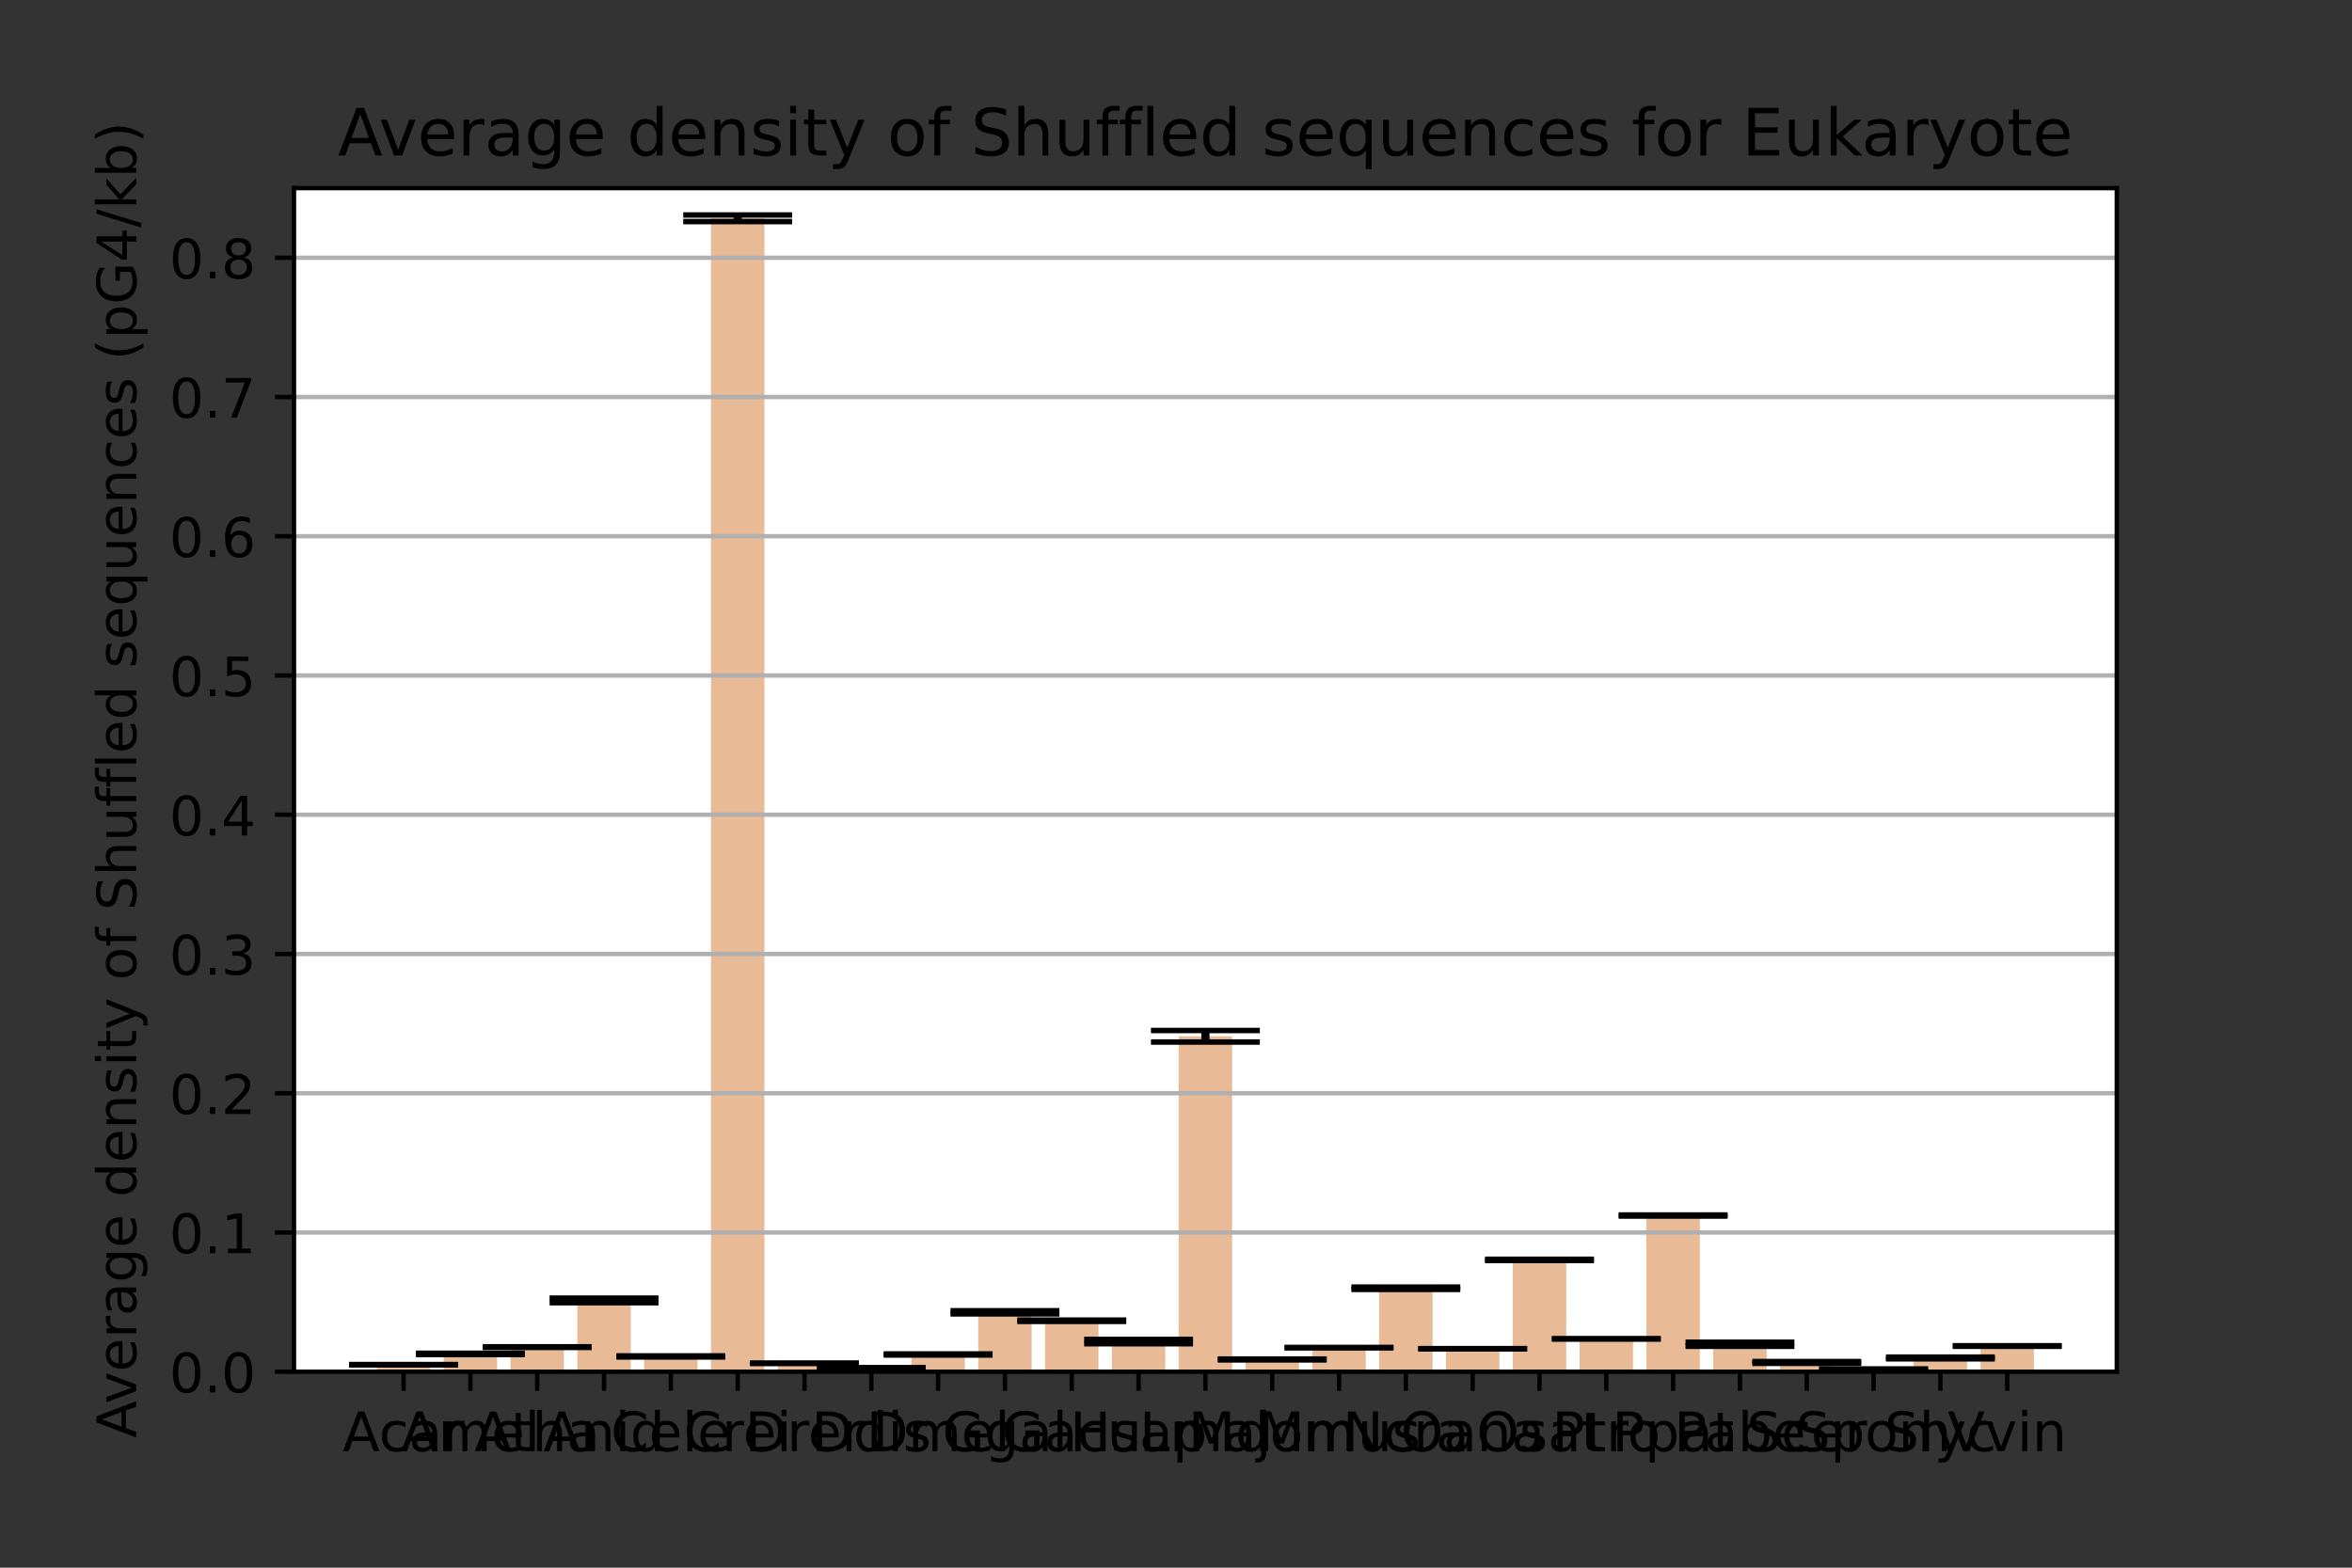 <?xml version="1.0" encoding="utf-8" standalone="no"?>
<!DOCTYPE svg PUBLIC "-//W3C//DTD SVG 1.1//EN"
  "http://www.w3.org/Graphics/SVG/1.1/DTD/svg11.dtd">
<!-- Created with matplotlib (https://matplotlib.org/) -->
<svg height="288pt" version="1.1" viewBox="0 0 432 288" width="432pt" xmlns="http://www.w3.org/2000/svg" xmlns:xlink="http://www.w3.org/1999/xlink">
 <rect x="0" y="0" width="432" height="288" fill="#333333" stroke="none"/>
 <defs>
  <style type="text/css">*{stroke-linecap:butt;stroke-linejoin:round;}</style>
 </defs>
 <g id="figure_1">
  <g id="patch_1">
   <path d="M 0 288 
L 432 288 
L 432 0 
L 0 0 
z
" style="fill:none;"/>
  </g>
  <g id="axes_1">
   <g id="patch_2">
    <path d="M 54 252 
L 388.8 252 
L 388.8 34.56 
L 54 34.56 
z
" style="fill:#ffffff;"/>
   </g>
   <g id="patch_3">
    <path clip-path="url(#pe51e2d67fd)" d="M 69.218 252 
L 79.036 252 
L 79.036 250.701 
L 69.218 250.701 
z
" style="fill:#d3772e;opacity:0.5;"/>
   </g>
   <g id="patch_4">
    <path clip-path="url(#pe51e2d67fd)" d="M 81.491 252 
L 91.309 252 
L 91.309 248.721 
L 81.491 248.721 
z
" style="fill:#d3772e;opacity:0.5;"/>
   </g>
   <g id="patch_5">
    <path clip-path="url(#pe51e2d67fd)" d="M 93.764 252 
L 103.582 252 
L 103.582 247.48 
L 93.764 247.48 
z
" style="fill:#d3772e;opacity:0.5;"/>
   </g>
   <g id="patch_6">
    <path clip-path="url(#pe51e2d67fd)" d="M 106.036 252 
L 115.855 252 
L 115.855 238.901 
L 106.036 238.901 
z
" style="fill:#d3772e;opacity:0.5;"/>
   </g>
   <g id="patch_7">
    <path clip-path="url(#pe51e2d67fd)" d="M 118.309 252 
L 128.127 252 
L 128.127 249.191 
L 118.309 249.191 
z
" style="fill:#d3772e;opacity:0.5;"/>
   </g>
   <g id="patch_8">
    <path clip-path="url(#pe51e2d67fd)" d="M 130.582 252 
L 140.4 252 
L 140.4 40.102 
L 130.582 40.102 
z
" style="fill:#d3772e;opacity:0.5;"/>
   </g>
   <g id="patch_9">
    <path clip-path="url(#pe51e2d67fd)" d="M 142.855 252 
L 152.673 252 
L 152.673 250.45 
L 142.855 250.45 
z
" style="fill:#d3772e;opacity:0.5;"/>
   </g>
   <g id="patch_10">
    <path clip-path="url(#pe51e2d67fd)" d="M 155.127 252 
L 164.945 252 
L 164.945 251.467 
L 155.127 251.467 
z
" style="fill:#d3772e;opacity:0.5;"/>
   </g>
   <g id="patch_11">
    <path clip-path="url(#pe51e2d67fd)" d="M 167.4 252 
L 177.218 252 
L 177.218 248.832 
L 167.4 248.832 
z
" style="fill:#d3772e;opacity:0.5;"/>
   </g>
   <g id="patch_12">
    <path clip-path="url(#pe51e2d67fd)" d="M 179.673 252 
L 189.491 252 
L 189.491 241.086 
L 179.673 241.086 
z
" style="fill:#d3772e;opacity:0.5;"/>
   </g>
   <g id="patch_13">
    <path clip-path="url(#pe51e2d67fd)" d="M 191.945 252 
L 201.764 252 
L 201.764 242.63 
L 191.945 242.63 
z
" style="fill:#d3772e;opacity:0.5;"/>
   </g>
   <g id="patch_14">
    <path clip-path="url(#pe51e2d67fd)" d="M 204.218 252 
L 214.036 252 
L 214.036 246.463 
L 204.218 246.463 
z
" style="fill:#d3772e;opacity:0.5;"/>
   </g>
   <g id="patch_15">
    <path clip-path="url(#pe51e2d67fd)" d="M 216.491 252 
L 226.309 252 
L 226.309 190.374 
L 216.491 190.374 
z
" style="fill:#d3772e;opacity:0.5;"/>
   </g>
   <g id="patch_16">
    <path clip-path="url(#pe51e2d67fd)" d="M 228.764 252 
L 238.582 252 
L 238.582 249.745 
L 228.764 249.745 
z
" style="fill:#d3772e;opacity:0.5;"/>
   </g>
   <g id="patch_17">
    <path clip-path="url(#pe51e2d67fd)" d="M 241.036 252 
L 250.855 252 
L 250.855 247.572 
L 241.036 247.572 
z
" style="fill:#d3772e;opacity:0.5;"/>
   </g>
   <g id="patch_18">
    <path clip-path="url(#pe51e2d67fd)" d="M 253.309 252 
L 263.127 252 
L 263.127 236.665 
L 253.309 236.665 
z
" style="fill:#d3772e;opacity:0.5;"/>
   </g>
   <g id="patch_19">
    <path clip-path="url(#pe51e2d67fd)" d="M 265.582 252 
L 275.4 252 
L 275.4 247.772 
L 265.582 247.772 
z
" style="fill:#d3772e;opacity:0.5;"/>
   </g>
   <g id="patch_20">
    <path clip-path="url(#pe51e2d67fd)" d="M 277.855 252 
L 287.673 252 
L 287.673 231.451 
L 277.855 231.451 
z
" style="fill:#d3772e;opacity:0.5;"/>
   </g>
   <g id="patch_21">
    <path clip-path="url(#pe51e2d67fd)" d="M 290.127 252 
L 299.945 252 
L 299.945 245.964 
L 290.127 245.964 
z
" style="fill:#d3772e;opacity:0.5;"/>
   </g>
   <g id="patch_22">
    <path clip-path="url(#pe51e2d67fd)" d="M 302.4 252 
L 312.218 252 
L 312.218 223.304 
L 302.4 223.304 
z
" style="fill:#d3772e;opacity:0.5;"/>
   </g>
   <g id="patch_23">
    <path clip-path="url(#pe51e2d67fd)" d="M 314.673 252 
L 324.491 252 
L 324.491 246.956 
L 314.673 246.956 
z
" style="fill:#d3772e;opacity:0.5;"/>
   </g>
   <g id="patch_24">
    <path clip-path="url(#pe51e2d67fd)" d="M 326.945 252 
L 336.764 252 
L 336.764 250.296 
L 326.945 250.296 
z
" style="fill:#d3772e;opacity:0.5;"/>
   </g>
   <g id="patch_25">
    <path clip-path="url(#pe51e2d67fd)" d="M 339.218 252 
L 349.036 252 
L 349.036 251.553 
L 339.218 251.553 
z
" style="fill:#d3772e;opacity:0.5;"/>
   </g>
   <g id="patch_26">
    <path clip-path="url(#pe51e2d67fd)" d="M 351.491 252 
L 361.309 252 
L 361.309 249.475 
L 351.491 249.475 
z
" style="fill:#d3772e;opacity:0.5;"/>
   </g>
   <g id="patch_27">
    <path clip-path="url(#pe51e2d67fd)" d="M 363.764 252 
L 373.582 252 
L 373.582 247.275 
L 363.764 247.275 
z
" style="fill:#d3772e;opacity:0.5;"/>
   </g>
   <g id="matplotlib.axis_1">
    <g id="xtick_1">
     <g id="line2d_1">
      <defs>
       <path d="M 0 0 
L 0 3.5 
" id="m1997ef125e" style="stroke:#000000;stroke-width:0.8;"/>
      </defs>
      <g>
       <use style="stroke:#000000;stroke-width:0.8;" x="74.127" xlink:href="#m1997ef125e" y="252"/>
      </g>
     </g>
     <g id="text_1">
      <!-- Acar -->
      <g transform="translate(62.926 266.598)scale(0.1 -0.1)">
       <defs>
        <path d="M 34.188 63.188 
L 20.797 26.906 
L 47.609 26.906 
z
M 28.609 72.906 
L 39.797 72.906 
L 67.578 0 
L 57.328 0 
L 50.688 18.703 
L 17.828 18.703 
L 11.188 0 
L 0.781 0 
z
" id="DejaVuSans-65"/>
        <path d="M 48.781 52.594 
L 48.781 44.188 
Q 44.969 46.297 41.141 47.344 
Q 37.312 48.391 33.406 48.391 
Q 24.656 48.391 19.812 42.844 
Q 14.984 37.312 14.984 27.297 
Q 14.984 17.281 19.812 11.734 
Q 24.656 6.203 33.406 6.203 
Q 37.312 6.203 41.141 7.25 
Q 44.969 8.297 48.781 10.406 
L 48.781 2.094 
Q 45.016 0.344 40.984 -0.531 
Q 36.969 -1.422 32.422 -1.422 
Q 20.062 -1.422 12.781 6.344 
Q 5.516 14.109 5.516 27.297 
Q 5.516 40.672 12.859 48.328 
Q 20.219 56 33.016 56 
Q 37.156 56 41.109 55.141 
Q 45.062 54.297 48.781 52.594 
z
" id="DejaVuSans-99"/>
        <path d="M 34.281 27.484 
Q 23.391 27.484 19.188 25 
Q 14.984 22.516 14.984 16.5 
Q 14.984 11.719 18.141 8.906 
Q 21.297 6.109 26.703 6.109 
Q 34.188 6.109 38.703 11.406 
Q 43.219 16.703 43.219 25.484 
L 43.219 27.484 
z
M 52.203 31.203 
L 52.203 0 
L 43.219 0 
L 43.219 8.297 
Q 40.141 3.328 35.547 0.953 
Q 30.953 -1.422 24.312 -1.422 
Q 15.922 -1.422 10.953 3.297 
Q 6 8.016 6 15.922 
Q 6 25.141 12.172 29.828 
Q 18.359 34.516 30.609 34.516 
L 43.219 34.516 
L 43.219 35.406 
Q 43.219 41.609 39.141 45 
Q 35.062 48.391 27.688 48.391 
Q 23 48.391 18.547 47.266 
Q 14.109 46.141 10.016 43.891 
L 10.016 52.203 
Q 14.938 54.109 19.578 55.047 
Q 24.219 56 28.609 56 
Q 40.484 56 46.344 49.844 
Q 52.203 43.703 52.203 31.203 
z
" id="DejaVuSans-97"/>
        <path d="M 41.109 46.297 
Q 39.594 47.172 37.812 47.578 
Q 36.031 48 33.891 48 
Q 26.266 48 22.188 43.047 
Q 18.109 38.094 18.109 28.812 
L 18.109 0 
L 9.078 0 
L 9.078 54.688 
L 18.109 54.688 
L 18.109 46.188 
Q 20.953 51.172 25.484 53.578 
Q 30.031 56 36.531 56 
Q 37.453 56 38.578 55.875 
Q 39.703 55.766 41.062 55.516 
z
" id="DejaVuSans-114"/>
       </defs>
       <use xlink:href="#DejaVuSans-65"/>
       <use x="66.658" xlink:href="#DejaVuSans-99"/>
       <use x="121.639" xlink:href="#DejaVuSans-97"/>
       <use x="182.918" xlink:href="#DejaVuSans-114"/>
      </g>
     </g>
    </g>
    <g id="xtick_2">
     <g id="line2d_2">
      <g>
       <use style="stroke:#000000;stroke-width:0.8;" x="86.4" xlink:href="#m1997ef125e" y="252"/>
      </g>
     </g>
     <g id="text_2">
      <!-- Amel -->
      <g transform="translate(73.644 266.598)scale(0.1 -0.1)">
       <defs>
        <path d="M 52 44.188 
Q 55.375 50.25 60.062 53.125 
Q 64.75 56 71.094 56 
Q 79.641 56 84.281 50.016 
Q 88.922 44.047 88.922 33.016 
L 88.922 0 
L 79.891 0 
L 79.891 32.719 
Q 79.891 40.578 77.094 44.375 
Q 74.312 48.188 68.609 48.188 
Q 61.625 48.188 57.562 43.547 
Q 53.516 38.922 53.516 30.906 
L 53.516 0 
L 44.484 0 
L 44.484 32.719 
Q 44.484 40.625 41.703 44.406 
Q 38.922 48.188 33.109 48.188 
Q 26.219 48.188 22.156 43.531 
Q 18.109 38.875 18.109 30.906 
L 18.109 0 
L 9.078 0 
L 9.078 54.688 
L 18.109 54.688 
L 18.109 46.188 
Q 21.188 51.219 25.484 53.609 
Q 29.781 56 35.688 56 
Q 41.656 56 45.828 52.969 
Q 50 49.953 52 44.188 
z
" id="DejaVuSans-109"/>
        <path d="M 56.203 29.594 
L 56.203 25.203 
L 14.891 25.203 
Q 15.484 15.922 20.484 11.062 
Q 25.484 6.203 34.422 6.203 
Q 39.594 6.203 44.453 7.469 
Q 49.312 8.734 54.109 11.281 
L 54.109 2.781 
Q 49.266 0.734 44.188 -0.344 
Q 39.109 -1.422 33.891 -1.422 
Q 20.797 -1.422 13.156 6.188 
Q 5.516 13.812 5.516 26.812 
Q 5.516 40.234 12.766 48.109 
Q 20.016 56 32.328 56 
Q 43.359 56 49.781 48.891 
Q 56.203 41.797 56.203 29.594 
z
M 47.219 32.234 
Q 47.125 39.594 43.094 43.984 
Q 39.062 48.391 32.422 48.391 
Q 24.906 48.391 20.391 44.141 
Q 15.875 39.891 15.188 32.172 
z
" id="DejaVuSans-101"/>
        <path d="M 9.422 75.984 
L 18.406 75.984 
L 18.406 0 
L 9.422 0 
z
" id="DejaVuSans-108"/>
       </defs>
       <use xlink:href="#DejaVuSans-65"/>
       <use x="68.408" xlink:href="#DejaVuSans-109"/>
       <use x="165.82" xlink:href="#DejaVuSans-101"/>
       <use x="227.344" xlink:href="#DejaVuSans-108"/>
      </g>
     </g>
    </g>
    <g id="xtick_3">
     <g id="line2d_3">
      <g>
       <use style="stroke:#000000;stroke-width:0.8;" x="98.673" xlink:href="#m1997ef125e" y="252"/>
      </g>
     </g>
     <g id="text_3">
      <!-- Atha -->
      <g transform="translate(87.147 266.598)scale(0.1 -0.1)">
       <defs>
        <path d="M 18.312 70.219 
L 18.312 54.688 
L 36.812 54.688 
L 36.812 47.703 
L 18.312 47.703 
L 18.312 18.016 
Q 18.312 11.328 20.141 9.422 
Q 21.969 7.516 27.594 7.516 
L 36.812 7.516 
L 36.812 0 
L 27.594 0 
Q 17.188 0 13.234 3.875 
Q 9.281 7.766 9.281 18.016 
L 9.281 47.703 
L 2.688 47.703 
L 2.688 54.688 
L 9.281 54.688 
L 9.281 70.219 
z
" id="DejaVuSans-116"/>
        <path d="M 54.891 33.016 
L 54.891 0 
L 45.906 0 
L 45.906 32.719 
Q 45.906 40.484 42.875 44.328 
Q 39.844 48.188 33.797 48.188 
Q 26.516 48.188 22.312 43.547 
Q 18.109 38.922 18.109 30.906 
L 18.109 0 
L 9.078 0 
L 9.078 75.984 
L 18.109 75.984 
L 18.109 46.188 
Q 21.344 51.125 25.703 53.562 
Q 30.078 56 35.797 56 
Q 45.219 56 50.047 50.172 
Q 54.891 44.344 54.891 33.016 
z
" id="DejaVuSans-104"/>
       </defs>
       <use xlink:href="#DejaVuSans-65"/>
       <use x="66.658" xlink:href="#DejaVuSans-116"/>
       <use x="105.867" xlink:href="#DejaVuSans-104"/>
       <use x="169.246" xlink:href="#DejaVuSans-97"/>
      </g>
     </g>
    </g>
    <g id="xtick_4">
     <g id="line2d_4">
      <g>
       <use style="stroke:#000000;stroke-width:0.8;" x="110.945" xlink:href="#m1997ef125e" y="252"/>
      </g>
     </g>
     <g id="text_4">
      <!-- Anid -->
      <g transform="translate(99.793 266.598)scale(0.1 -0.1)">
       <defs>
        <path d="M 54.891 33.016 
L 54.891 0 
L 45.906 0 
L 45.906 32.719 
Q 45.906 40.484 42.875 44.328 
Q 39.844 48.188 33.797 48.188 
Q 26.516 48.188 22.312 43.547 
Q 18.109 38.922 18.109 30.906 
L 18.109 0 
L 9.078 0 
L 9.078 54.688 
L 18.109 54.688 
L 18.109 46.188 
Q 21.344 51.125 25.703 53.562 
Q 30.078 56 35.797 56 
Q 45.219 56 50.047 50.172 
Q 54.891 44.344 54.891 33.016 
z
" id="DejaVuSans-110"/>
        <path d="M 9.422 54.688 
L 18.406 54.688 
L 18.406 0 
L 9.422 0 
z
M 9.422 75.984 
L 18.406 75.984 
L 18.406 64.594 
L 9.422 64.594 
z
" id="DejaVuSans-105"/>
        <path d="M 45.406 46.391 
L 45.406 75.984 
L 54.391 75.984 
L 54.391 0 
L 45.406 0 
L 45.406 8.203 
Q 42.578 3.328 38.25 0.953 
Q 33.938 -1.422 27.875 -1.422 
Q 17.969 -1.422 11.734 6.484 
Q 5.516 14.406 5.516 27.297 
Q 5.516 40.188 11.734 48.094 
Q 17.969 56 27.875 56 
Q 33.938 56 38.25 53.625 
Q 42.578 51.266 45.406 46.391 
z
M 14.797 27.297 
Q 14.797 17.391 18.875 11.75 
Q 22.953 6.109 30.078 6.109 
Q 37.203 6.109 41.297 11.75 
Q 45.406 17.391 45.406 27.297 
Q 45.406 37.203 41.297 42.844 
Q 37.203 48.484 30.078 48.484 
Q 22.953 48.484 18.875 42.844 
Q 14.797 37.203 14.797 27.297 
z
" id="DejaVuSans-100"/>
       </defs>
       <use xlink:href="#DejaVuSans-65"/>
       <use x="68.408" xlink:href="#DejaVuSans-110"/>
       <use x="131.787" xlink:href="#DejaVuSans-105"/>
       <use x="159.57" xlink:href="#DejaVuSans-100"/>
      </g>
     </g>
    </g>
    <g id="xtick_5">
     <g id="line2d_5">
      <g>
       <use style="stroke:#000000;stroke-width:0.8;" x="123.218" xlink:href="#m1997ef125e" y="252"/>
      </g>
     </g>
     <g id="text_5">
      <!-- Cele -->
      <g transform="translate(112.185 266.598)scale(0.1 -0.1)">
       <defs>
        <path d="M 64.406 67.281 
L 64.406 56.891 
Q 59.422 61.531 53.781 63.812 
Q 48.141 66.109 41.797 66.109 
Q 29.297 66.109 22.656 58.469 
Q 16.016 50.828 16.016 36.375 
Q 16.016 21.969 22.656 14.328 
Q 29.297 6.688 41.797 6.688 
Q 48.141 6.688 53.781 8.984 
Q 59.422 11.281 64.406 15.922 
L 64.406 5.609 
Q 59.234 2.094 53.438 0.328 
Q 47.656 -1.422 41.219 -1.422 
Q 24.656 -1.422 15.125 8.703 
Q 5.609 18.844 5.609 36.375 
Q 5.609 53.953 15.125 64.078 
Q 24.656 74.219 41.219 74.219 
Q 47.75 74.219 53.531 72.484 
Q 59.328 70.75 64.406 67.281 
z
" id="DejaVuSans-67"/>
       </defs>
       <use xlink:href="#DejaVuSans-67"/>
       <use x="69.824" xlink:href="#DejaVuSans-101"/>
       <use x="131.348" xlink:href="#DejaVuSans-108"/>
       <use x="159.131" xlink:href="#DejaVuSans-101"/>
      </g>
     </g>
    </g>
    <g id="xtick_6">
     <g id="line2d_6">
      <g>
       <use style="stroke:#000000;stroke-width:0.8;" x="135.491" xlink:href="#m1997ef125e" y="252"/>
      </g>
     </g>
     <g id="text_6">
      <!-- Crei -->
      <g transform="translate(125.591 266.598)scale(0.1 -0.1)">
       <use xlink:href="#DejaVuSans-67"/>
       <use x="69.824" xlink:href="#DejaVuSans-114"/>
       <use x="108.688" xlink:href="#DejaVuSans-101"/>
       <use x="170.211" xlink:href="#DejaVuSans-105"/>
      </g>
     </g>
    </g>
    <g id="xtick_7">
     <g id="line2d_7">
      <g>
       <use style="stroke:#000000;stroke-width:0.8;" x="147.764" xlink:href="#m1997ef125e" y="252"/>
      </g>
     </g>
     <g id="text_7">
      <!-- Drer -->
      <g transform="translate(136.839 266.598)scale(0.1 -0.1)">
       <defs>
        <path d="M 19.672 64.797 
L 19.672 8.109 
L 31.594 8.109 
Q 46.688 8.109 53.688 14.938 
Q 60.688 21.781 60.688 36.531 
Q 60.688 51.172 53.688 57.984 
Q 46.688 64.797 31.594 64.797 
z
M 9.812 72.906 
L 30.078 72.906 
Q 51.266 72.906 61.172 64.094 
Q 71.094 55.281 71.094 36.531 
Q 71.094 17.672 61.125 8.828 
Q 51.172 0 30.078 0 
L 9.812 0 
z
" id="DejaVuSans-68"/>
       </defs>
       <use xlink:href="#DejaVuSans-68"/>
       <use x="77.002" xlink:href="#DejaVuSans-114"/>
       <use x="115.865" xlink:href="#DejaVuSans-101"/>
       <use x="177.389" xlink:href="#DejaVuSans-114"/>
      </g>
     </g>
    </g>
    <g id="xtick_8">
     <g id="line2d_8">
      <g>
       <use style="stroke:#000000;stroke-width:0.8;" x="160.036" xlink:href="#m1997ef125e" y="252"/>
      </g>
     </g>
     <g id="text_8">
      <!-- Ddis -->
      <g transform="translate(149.018 266.598)scale(0.1 -0.1)">
       <defs>
        <path d="M 44.281 53.078 
L 44.281 44.578 
Q 40.484 46.531 36.375 47.5 
Q 32.281 48.484 27.875 48.484 
Q 21.188 48.484 17.844 46.438 
Q 14.5 44.391 14.5 40.281 
Q 14.5 37.156 16.891 35.375 
Q 19.281 33.594 26.516 31.984 
L 29.594 31.297 
Q 39.156 29.25 43.188 25.516 
Q 47.219 21.781 47.219 15.094 
Q 47.219 7.469 41.188 3.016 
Q 35.156 -1.422 24.609 -1.422 
Q 20.219 -1.422 15.453 -0.562 
Q 10.688 0.297 5.422 2 
L 5.422 11.281 
Q 10.406 8.688 15.234 7.391 
Q 20.062 6.109 24.812 6.109 
Q 31.156 6.109 34.562 8.281 
Q 37.984 10.453 37.984 14.406 
Q 37.984 18.062 35.516 20.016 
Q 33.062 21.969 24.703 23.781 
L 21.578 24.516 
Q 13.234 26.266 9.516 29.906 
Q 5.812 33.547 5.812 39.891 
Q 5.812 47.609 11.281 51.797 
Q 16.75 56 26.812 56 
Q 31.781 56 36.172 55.266 
Q 40.578 54.547 44.281 53.078 
z
" id="DejaVuSans-115"/>
       </defs>
       <use xlink:href="#DejaVuSans-68"/>
       <use x="77.002" xlink:href="#DejaVuSans-100"/>
       <use x="140.479" xlink:href="#DejaVuSans-105"/>
       <use x="168.262" xlink:href="#DejaVuSans-115"/>
      </g>
     </g>
    </g>
    <g id="xtick_9">
     <g id="line2d_9">
      <g>
       <use style="stroke:#000000;stroke-width:0.8;" x="172.309" xlink:href="#m1997ef125e" y="252"/>
      </g>
     </g>
     <g id="text_9">
      <!-- Dmel -->
      <g transform="translate(159.123 266.598)scale(0.1 -0.1)">
       <use xlink:href="#DejaVuSans-68"/>
       <use x="77.002" xlink:href="#DejaVuSans-109"/>
       <use x="174.414" xlink:href="#DejaVuSans-101"/>
       <use x="235.938" xlink:href="#DejaVuSans-108"/>
      </g>
     </g>
    </g>
    <g id="xtick_10">
     <g id="line2d_10">
      <g>
       <use style="stroke:#000000;stroke-width:0.8;" x="184.582" xlink:href="#m1997ef125e" y="252"/>
      </g>
     </g>
     <g id="text_10">
      <!-- Ggal -->
      <g transform="translate(173.08 266.598)scale(0.1 -0.1)">
       <defs>
        <path d="M 59.516 10.406 
L 59.516 29.984 
L 43.406 29.984 
L 43.406 38.094 
L 69.281 38.094 
L 69.281 6.781 
Q 63.578 2.734 56.688 0.656 
Q 49.812 -1.422 42 -1.422 
Q 24.906 -1.422 15.25 8.562 
Q 5.609 18.562 5.609 36.375 
Q 5.609 54.25 15.25 64.234 
Q 24.906 74.219 42 74.219 
Q 49.125 74.219 55.547 72.453 
Q 61.969 70.703 67.391 67.281 
L 67.391 56.781 
Q 61.922 61.422 55.766 63.766 
Q 49.609 66.109 42.828 66.109 
Q 29.438 66.109 22.719 58.641 
Q 16.016 51.172 16.016 36.375 
Q 16.016 21.625 22.719 14.156 
Q 29.438 6.688 42.828 6.688 
Q 48.047 6.688 52.141 7.594 
Q 56.25 8.5 59.516 10.406 
z
" id="DejaVuSans-71"/>
        <path d="M 45.406 27.984 
Q 45.406 37.75 41.375 43.109 
Q 37.359 48.484 30.078 48.484 
Q 22.859 48.484 18.828 43.109 
Q 14.797 37.75 14.797 27.984 
Q 14.797 18.266 18.828 12.891 
Q 22.859 7.516 30.078 7.516 
Q 37.359 7.516 41.375 12.891 
Q 45.406 18.266 45.406 27.984 
z
M 54.391 6.781 
Q 54.391 -7.172 48.188 -13.984 
Q 42 -20.797 29.203 -20.797 
Q 24.469 -20.797 20.266 -20.094 
Q 16.062 -19.391 12.109 -17.922 
L 12.109 -9.188 
Q 16.062 -11.328 19.922 -12.344 
Q 23.781 -13.375 27.781 -13.375 
Q 36.625 -13.375 41.016 -8.766 
Q 45.406 -4.156 45.406 5.172 
L 45.406 9.625 
Q 42.625 4.781 38.281 2.391 
Q 33.938 0 27.875 0 
Q 17.828 0 11.672 7.656 
Q 5.516 15.328 5.516 27.984 
Q 5.516 40.672 11.672 48.328 
Q 17.828 56 27.875 56 
Q 33.938 56 38.281 53.609 
Q 42.625 51.219 45.406 46.391 
L 45.406 54.688 
L 54.391 54.688 
z
" id="DejaVuSans-103"/>
       </defs>
       <use xlink:href="#DejaVuSans-71"/>
       <use x="77.49" xlink:href="#DejaVuSans-103"/>
       <use x="140.967" xlink:href="#DejaVuSans-97"/>
       <use x="202.246" xlink:href="#DejaVuSans-108"/>
      </g>
     </g>
    </g>
    <g id="xtick_11">
     <g id="line2d_11">
      <g>
       <use style="stroke:#000000;stroke-width:0.8;" x="196.855" xlink:href="#m1997ef125e" y="252"/>
      </g>
     </g>
     <g id="text_11">
      <!-- Gacu -->
      <g transform="translate(183.998 266.598)scale(0.1 -0.1)">
       <defs>
        <path d="M 8.5 21.578 
L 8.5 54.688 
L 17.484 54.688 
L 17.484 21.922 
Q 17.484 14.156 20.5 10.266 
Q 23.531 6.391 29.594 6.391 
Q 36.859 6.391 41.078 11.031 
Q 45.312 15.672 45.312 23.688 
L 45.312 54.688 
L 54.297 54.688 
L 54.297 0 
L 45.312 0 
L 45.312 8.406 
Q 42.047 3.422 37.719 1 
Q 33.406 -1.422 27.688 -1.422 
Q 18.266 -1.422 13.375 4.438 
Q 8.5 10.297 8.5 21.578 
z
M 31.109 56 
z
" id="DejaVuSans-117"/>
       </defs>
       <use xlink:href="#DejaVuSans-71"/>
       <use x="77.49" xlink:href="#DejaVuSans-97"/>
       <use x="138.77" xlink:href="#DejaVuSans-99"/>
       <use x="193.75" xlink:href="#DejaVuSans-117"/>
      </g>
     </g>
    </g>
    <g id="xtick_12">
     <g id="line2d_12">
      <g>
       <use style="stroke:#000000;stroke-width:0.8;" x="209.127" xlink:href="#m1997ef125e" y="252"/>
      </g>
     </g>
     <g id="text_12">
      <!-- Hsap -->
      <g transform="translate(196.524 266.598)scale(0.1 -0.1)">
       <defs>
        <path d="M 9.812 72.906 
L 19.672 72.906 
L 19.672 43.016 
L 55.516 43.016 
L 55.516 72.906 
L 65.375 72.906 
L 65.375 0 
L 55.516 0 
L 55.516 34.719 
L 19.672 34.719 
L 19.672 0 
L 9.812 0 
z
" id="DejaVuSans-72"/>
        <path d="M 18.109 8.203 
L 18.109 -20.797 
L 9.078 -20.797 
L 9.078 54.688 
L 18.109 54.688 
L 18.109 46.391 
Q 20.953 51.266 25.266 53.625 
Q 29.594 56 35.594 56 
Q 45.562 56 51.781 48.094 
Q 58.016 40.188 58.016 27.297 
Q 58.016 14.406 51.781 6.484 
Q 45.562 -1.422 35.594 -1.422 
Q 29.594 -1.422 25.266 0.953 
Q 20.953 3.328 18.109 8.203 
z
M 48.688 27.297 
Q 48.688 37.203 44.609 42.844 
Q 40.531 48.484 33.406 48.484 
Q 26.266 48.484 22.188 42.844 
Q 18.109 37.203 18.109 27.297 
Q 18.109 17.391 22.188 11.75 
Q 26.266 6.109 33.406 6.109 
Q 40.531 6.109 44.609 11.75 
Q 48.688 17.391 48.688 27.297 
z
" id="DejaVuSans-112"/>
       </defs>
       <use xlink:href="#DejaVuSans-72"/>
       <use x="75.195" xlink:href="#DejaVuSans-115"/>
       <use x="127.295" xlink:href="#DejaVuSans-97"/>
       <use x="188.574" xlink:href="#DejaVuSans-112"/>
      </g>
     </g>
    </g>
    <g id="xtick_13">
     <g id="line2d_13">
      <g>
       <use style="stroke:#000000;stroke-width:0.8;" x="221.4" xlink:href="#m1997ef125e" y="252"/>
      </g>
     </g>
     <g id="text_13">
      <!-- Lmaj -->
      <g transform="translate(209.291 266.598)scale(0.1 -0.1)">
       <defs>
        <path d="M 9.812 72.906 
L 19.672 72.906 
L 19.672 8.297 
L 55.172 8.297 
L 55.172 0 
L 9.812 0 
z
" id="DejaVuSans-76"/>
        <path d="M 9.422 54.688 
L 18.406 54.688 
L 18.406 -0.984 
Q 18.406 -11.422 14.422 -16.109 
Q 10.453 -20.797 1.609 -20.797 
L -1.812 -20.797 
L -1.812 -13.188 
L 0.594 -13.188 
Q 5.719 -13.188 7.562 -10.812 
Q 9.422 -8.453 9.422 -0.984 
z
M 9.422 75.984 
L 18.406 75.984 
L 18.406 64.594 
L 9.422 64.594 
z
" id="DejaVuSans-106"/>
       </defs>
       <use xlink:href="#DejaVuSans-76"/>
       <use x="55.713" xlink:href="#DejaVuSans-109"/>
       <use x="153.125" xlink:href="#DejaVuSans-97"/>
       <use x="214.404" xlink:href="#DejaVuSans-106"/>
      </g>
     </g>
    </g>
    <g id="xtick_14">
     <g id="line2d_14">
      <g>
       <use style="stroke:#000000;stroke-width:0.8;" x="233.673" xlink:href="#m1997ef125e" y="252"/>
      </g>
     </g>
     <g id="text_14">
      <!-- Mdom -->
      <g transform="translate(218.255 266.598)scale(0.1 -0.1)">
       <defs>
        <path d="M 9.812 72.906 
L 24.516 72.906 
L 43.109 23.297 
L 61.812 72.906 
L 76.516 72.906 
L 76.516 0 
L 66.891 0 
L 66.891 64.016 
L 48.094 14.016 
L 38.188 14.016 
L 19.391 64.016 
L 19.391 0 
L 9.812 0 
z
" id="DejaVuSans-77"/>
        <path d="M 30.609 48.391 
Q 23.391 48.391 19.188 42.75 
Q 14.984 37.109 14.984 27.297 
Q 14.984 17.484 19.156 11.844 
Q 23.344 6.203 30.609 6.203 
Q 37.797 6.203 41.984 11.859 
Q 46.188 17.531 46.188 27.297 
Q 46.188 37.016 41.984 42.703 
Q 37.797 48.391 30.609 48.391 
z
M 30.609 56 
Q 42.328 56 49.016 48.375 
Q 55.719 40.766 55.719 27.297 
Q 55.719 13.875 49.016 6.219 
Q 42.328 -1.422 30.609 -1.422 
Q 18.844 -1.422 12.172 6.219 
Q 5.516 13.875 5.516 27.297 
Q 5.516 40.766 12.172 48.375 
Q 18.844 56 30.609 56 
z
" id="DejaVuSans-111"/>
       </defs>
       <use xlink:href="#DejaVuSans-77"/>
       <use x="86.279" xlink:href="#DejaVuSans-100"/>
       <use x="149.756" xlink:href="#DejaVuSans-111"/>
       <use x="210.938" xlink:href="#DejaVuSans-109"/>
      </g>
     </g>
    </g>
    <g id="xtick_15">
     <g id="line2d_15">
      <g>
       <use style="stroke:#000000;stroke-width:0.8;" x="245.945" xlink:href="#m1997ef125e" y="252"/>
      </g>
     </g>
     <g id="text_15">
      <!-- Mmus -->
      <g transform="translate(230.988 266.598)scale(0.1 -0.1)">
       <use xlink:href="#DejaVuSans-77"/>
       <use x="86.279" xlink:href="#DejaVuSans-109"/>
       <use x="183.691" xlink:href="#DejaVuSans-117"/>
       <use x="247.07" xlink:href="#DejaVuSans-115"/>
      </g>
     </g>
    </g>
    <g id="xtick_16">
     <g id="line2d_16">
      <g>
       <use style="stroke:#000000;stroke-width:0.8;" x="258.218" xlink:href="#m1997ef125e" y="252"/>
      </g>
     </g>
     <g id="text_16">
      <!-- Ncra -->
      <g transform="translate(246.609 266.598)scale(0.1 -0.1)">
       <defs>
        <path d="M 9.812 72.906 
L 23.094 72.906 
L 55.422 11.922 
L 55.422 72.906 
L 64.984 72.906 
L 64.984 0 
L 51.703 0 
L 19.391 60.984 
L 19.391 0 
L 9.812 0 
z
" id="DejaVuSans-78"/>
       </defs>
       <use xlink:href="#DejaVuSans-78"/>
       <use x="74.805" xlink:href="#DejaVuSans-99"/>
       <use x="129.785" xlink:href="#DejaVuSans-114"/>
       <use x="170.898" xlink:href="#DejaVuSans-97"/>
      </g>
     </g>
    </g>
    <g id="xtick_17">
     <g id="line2d_17">
      <g>
       <use style="stroke:#000000;stroke-width:0.8;" x="270.491" xlink:href="#m1997ef125e" y="252"/>
      </g>
     </g>
     <g id="text_17">
      <!-- Oana -->
      <g transform="translate(257.258 266.598)scale(0.1 -0.1)">
       <defs>
        <path d="M 39.406 66.219 
Q 28.656 66.219 22.328 58.203 
Q 16.016 50.203 16.016 36.375 
Q 16.016 22.609 22.328 14.594 
Q 28.656 6.594 39.406 6.594 
Q 50.141 6.594 56.422 14.594 
Q 62.703 22.609 62.703 36.375 
Q 62.703 50.203 56.422 58.203 
Q 50.141 66.219 39.406 66.219 
z
M 39.406 74.219 
Q 54.734 74.219 63.906 63.938 
Q 73.094 53.656 73.094 36.375 
Q 73.094 19.141 63.906 8.859 
Q 54.734 -1.422 39.406 -1.422 
Q 24.031 -1.422 14.812 8.828 
Q 5.609 19.094 5.609 36.375 
Q 5.609 53.656 14.812 63.938 
Q 24.031 74.219 39.406 74.219 
z
" id="DejaVuSans-79"/>
       </defs>
       <use xlink:href="#DejaVuSans-79"/>
       <use x="78.711" xlink:href="#DejaVuSans-97"/>
       <use x="139.99" xlink:href="#DejaVuSans-110"/>
       <use x="203.369" xlink:href="#DejaVuSans-97"/>
      </g>
     </g>
    </g>
    <g id="xtick_18">
     <g id="line2d_18">
      <g>
       <use style="stroke:#000000;stroke-width:0.8;" x="282.764" xlink:href="#m1997ef125e" y="252"/>
      </g>
     </g>
     <g id="text_18">
      <!-- Osat -->
      <g transform="translate(271.199 266.598)scale(0.1 -0.1)">
       <use xlink:href="#DejaVuSans-79"/>
       <use x="78.711" xlink:href="#DejaVuSans-115"/>
       <use x="130.811" xlink:href="#DejaVuSans-97"/>
       <use x="192.09" xlink:href="#DejaVuSans-116"/>
      </g>
     </g>
    </g>
    <g id="xtick_19">
     <g id="line2d_19">
      <g>
       <use style="stroke:#000000;stroke-width:0.8;" x="295.036" xlink:href="#m1997ef125e" y="252"/>
      </g>
     </g>
     <g id="text_19">
      <!-- Ptro -->
      <g transform="translate(285.059 266.598)scale(0.1 -0.1)">
       <defs>
        <path d="M 19.672 64.797 
L 19.672 37.406 
L 32.078 37.406 
Q 38.969 37.406 42.719 40.969 
Q 46.484 44.531 46.484 51.125 
Q 46.484 57.672 42.719 61.234 
Q 38.969 64.797 32.078 64.797 
z
M 9.812 72.906 
L 32.078 72.906 
Q 44.344 72.906 50.609 67.359 
Q 56.891 61.812 56.891 51.125 
Q 56.891 40.328 50.609 34.812 
Q 44.344 29.297 32.078 29.297 
L 19.672 29.297 
L 19.672 0 
L 9.812 0 
z
" id="DejaVuSans-80"/>
       </defs>
       <use xlink:href="#DejaVuSans-80"/>
       <use x="60.303" xlink:href="#DejaVuSans-116"/>
       <use x="99.512" xlink:href="#DejaVuSans-114"/>
       <use x="138.375" xlink:href="#DejaVuSans-111"/>
      </g>
     </g>
    </g>
    <g id="xtick_20">
     <g id="line2d_20">
      <g>
       <use style="stroke:#000000;stroke-width:0.8;" x="307.309" xlink:href="#m1997ef125e" y="252"/>
      </g>
     </g>
     <g id="text_20">
      <!-- Ppat -->
      <g transform="translate(296.096 266.598)scale(0.1 -0.1)">
       <use xlink:href="#DejaVuSans-80"/>
       <use x="60.303" xlink:href="#DejaVuSans-112"/>
       <use x="123.779" xlink:href="#DejaVuSans-97"/>
       <use x="185.059" xlink:href="#DejaVuSans-116"/>
      </g>
     </g>
    </g>
    <g id="xtick_21">
     <g id="line2d_21">
      <g>
       <use style="stroke:#000000;stroke-width:0.8;" x="319.582" xlink:href="#m1997ef125e" y="252"/>
      </g>
     </g>
     <g id="text_21">
      <!-- Pabe -->
      <g transform="translate(307.477 266.598)scale(0.1 -0.1)">
       <defs>
        <path d="M 48.688 27.297 
Q 48.688 37.203 44.609 42.844 
Q 40.531 48.484 33.406 48.484 
Q 26.266 48.484 22.188 42.844 
Q 18.109 37.203 18.109 27.297 
Q 18.109 17.391 22.188 11.75 
Q 26.266 6.109 33.406 6.109 
Q 40.531 6.109 44.609 11.75 
Q 48.688 17.391 48.688 27.297 
z
M 18.109 46.391 
Q 20.953 51.266 25.266 53.625 
Q 29.594 56 35.594 56 
Q 45.562 56 51.781 48.094 
Q 58.016 40.188 58.016 27.297 
Q 58.016 14.406 51.781 6.484 
Q 45.562 -1.422 35.594 -1.422 
Q 29.594 -1.422 25.266 0.953 
Q 20.953 3.328 18.109 8.203 
L 18.109 0 
L 9.078 0 
L 9.078 75.984 
L 18.109 75.984 
z
" id="DejaVuSans-98"/>
       </defs>
       <use xlink:href="#DejaVuSans-80"/>
       <use x="55.803" xlink:href="#DejaVuSans-97"/>
       <use x="117.082" xlink:href="#DejaVuSans-98"/>
       <use x="180.559" xlink:href="#DejaVuSans-101"/>
      </g>
     </g>
    </g>
    <g id="xtick_22">
     <g id="line2d_22">
      <g>
       <use style="stroke:#000000;stroke-width:0.8;" x="331.855" xlink:href="#m1997ef125e" y="252"/>
      </g>
     </g>
     <g id="text_22">
      <!-- Scer -->
      <g transform="translate(320.799 266.598)scale(0.1 -0.1)">
       <defs>
        <path d="M 53.516 70.516 
L 53.516 60.891 
Q 47.906 63.578 42.922 64.891 
Q 37.938 66.219 33.297 66.219 
Q 25.25 66.219 20.875 63.094 
Q 16.5 59.969 16.5 54.203 
Q 16.5 49.359 19.406 46.891 
Q 22.312 44.438 30.422 42.922 
L 36.375 41.703 
Q 47.406 39.594 52.656 34.297 
Q 57.906 29 57.906 20.125 
Q 57.906 9.516 50.797 4.047 
Q 43.703 -1.422 29.984 -1.422 
Q 24.812 -1.422 18.969 -0.25 
Q 13.141 0.922 6.891 3.219 
L 6.891 13.375 
Q 12.891 10.016 18.656 8.297 
Q 24.422 6.594 29.984 6.594 
Q 38.422 6.594 43.016 9.906 
Q 47.609 13.234 47.609 19.391 
Q 47.609 24.75 44.312 27.781 
Q 41.016 30.812 33.5 32.328 
L 27.484 33.5 
Q 16.453 35.688 11.516 40.375 
Q 6.594 45.062 6.594 53.422 
Q 6.594 63.094 13.406 68.656 
Q 20.219 74.219 32.172 74.219 
Q 37.312 74.219 42.625 73.281 
Q 47.953 72.359 53.516 70.516 
z
" id="DejaVuSans-83"/>
       </defs>
       <use xlink:href="#DejaVuSans-83"/>
       <use x="63.477" xlink:href="#DejaVuSans-99"/>
       <use x="118.457" xlink:href="#DejaVuSans-101"/>
       <use x="179.98" xlink:href="#DejaVuSans-114"/>
      </g>
     </g>
    </g>
    <g id="xtick_23">
     <g id="line2d_23">
      <g>
       <use style="stroke:#000000;stroke-width:0.8;" x="344.127" xlink:href="#m1997ef125e" y="252"/>
      </g>
     </g>
     <g id="text_23">
      <!-- Spom -->
      <g transform="translate(329.849 266.598)scale(0.1 -0.1)">
       <use xlink:href="#DejaVuSans-83"/>
       <use x="63.477" xlink:href="#DejaVuSans-112"/>
       <use x="126.953" xlink:href="#DejaVuSans-111"/>
       <use x="188.135" xlink:href="#DejaVuSans-109"/>
      </g>
     </g>
    </g>
    <g id="xtick_24">
     <g id="line2d_24">
      <g>
       <use style="stroke:#000000;stroke-width:0.8;" x="356.4" xlink:href="#m1997ef125e" y="252"/>
      </g>
     </g>
     <g id="text_24">
      <!-- Slyc -->
      <g transform="translate(346.128 266.598)scale(0.1 -0.1)">
       <defs>
        <path d="M 32.172 -5.078 
Q 28.375 -14.844 24.75 -17.812 
Q 21.141 -20.797 15.094 -20.797 
L 7.906 -20.797 
L 7.906 -13.281 
L 13.188 -13.281 
Q 16.891 -13.281 18.938 -11.516 
Q 21 -9.766 23.484 -3.219 
L 25.094 0.875 
L 2.984 54.688 
L 12.5 54.688 
L 29.594 11.922 
L 46.688 54.688 
L 56.203 54.688 
z
" id="DejaVuSans-121"/>
       </defs>
       <use xlink:href="#DejaVuSans-83"/>
       <use x="63.477" xlink:href="#DejaVuSans-108"/>
       <use x="91.26" xlink:href="#DejaVuSans-121"/>
       <use x="150.439" xlink:href="#DejaVuSans-99"/>
      </g>
     </g>
    </g>
    <g id="xtick_25">
     <g id="line2d_25">
      <g>
       <use style="stroke:#000000;stroke-width:0.8;" x="368.673" xlink:href="#m1997ef125e" y="252"/>
      </g>
     </g>
     <g id="text_25">
      <!-- Vvin -->
      <g transform="translate(357.735 266.598)scale(0.1 -0.1)">
       <defs>
        <path d="M 28.609 0 
L 0.781 72.906 
L 11.078 72.906 
L 34.188 11.531 
L 57.328 72.906 
L 67.578 72.906 
L 39.797 0 
z
" id="DejaVuSans-86"/>
        <path d="M 2.984 54.688 
L 12.5 54.688 
L 29.594 8.797 
L 46.688 54.688 
L 56.203 54.688 
L 35.688 0 
L 23.484 0 
z
" id="DejaVuSans-118"/>
       </defs>
       <use xlink:href="#DejaVuSans-86"/>
       <use x="68.408" xlink:href="#DejaVuSans-118"/>
       <use x="127.588" xlink:href="#DejaVuSans-105"/>
       <use x="155.371" xlink:href="#DejaVuSans-110"/>
      </g>
     </g>
    </g>
   </g>
   <g id="matplotlib.axis_2">
    <g id="ytick_1">
     <g id="line2d_26">
      <path clip-path="url(#pe51e2d67fd)" d="M 54 252 
L 388.8 252 
" style="fill:none;stroke:#b0b0b0;stroke-linecap:square;stroke-width:0.8;"/>
     </g>
     <g id="line2d_27">
      <defs>
       <path d="M 0 0 
L -3.5 0 
" id="md74ec2cbd2" style="stroke:#000000;stroke-width:0.8;"/>
      </defs>
      <g>
       <use style="stroke:#000000;stroke-width:0.8;" x="54" xlink:href="#md74ec2cbd2" y="252"/>
      </g>
     </g>
     <g id="text_26">
      <!-- 0.0 -->
      <g transform="translate(31.097 255.799)scale(0.1 -0.1)">
       <defs>
        <path d="M 31.781 66.406 
Q 24.172 66.406 20.328 58.906 
Q 16.5 51.422 16.5 36.375 
Q 16.5 21.391 20.328 13.891 
Q 24.172 6.391 31.781 6.391 
Q 39.453 6.391 43.281 13.891 
Q 47.125 21.391 47.125 36.375 
Q 47.125 51.422 43.281 58.906 
Q 39.453 66.406 31.781 66.406 
z
M 31.781 74.219 
Q 44.047 74.219 50.516 64.516 
Q 56.984 54.828 56.984 36.375 
Q 56.984 17.969 50.516 8.266 
Q 44.047 -1.422 31.781 -1.422 
Q 19.531 -1.422 13.062 8.266 
Q 6.594 17.969 6.594 36.375 
Q 6.594 54.828 13.062 64.516 
Q 19.531 74.219 31.781 74.219 
z
" id="DejaVuSans-48"/>
        <path d="M 10.688 12.406 
L 21 12.406 
L 21 0 
L 10.688 0 
z
" id="DejaVuSans-46"/>
       </defs>
       <use xlink:href="#DejaVuSans-48"/>
       <use x="63.623" xlink:href="#DejaVuSans-46"/>
       <use x="95.41" xlink:href="#DejaVuSans-48"/>
      </g>
     </g>
    </g>
    <g id="ytick_2">
     <g id="line2d_28">
      <path clip-path="url(#pe51e2d67fd)" d="M 54 226.419 
L 388.8 226.419 
" style="fill:none;stroke:#b0b0b0;stroke-linecap:square;stroke-width:0.8;"/>
     </g>
     <g id="line2d_29">
      <g>
       <use style="stroke:#000000;stroke-width:0.8;" x="54" xlink:href="#md74ec2cbd2" y="226.419"/>
      </g>
     </g>
     <g id="text_27">
      <!-- 0.1 -->
      <g transform="translate(31.097 230.218)scale(0.1 -0.1)">
       <defs>
        <path d="M 12.406 8.297 
L 28.516 8.297 
L 28.516 63.922 
L 10.984 60.406 
L 10.984 69.391 
L 28.422 72.906 
L 38.281 72.906 
L 38.281 8.297 
L 54.391 8.297 
L 54.391 0 
L 12.406 0 
z
" id="DejaVuSans-49"/>
       </defs>
       <use xlink:href="#DejaVuSans-48"/>
       <use x="63.623" xlink:href="#DejaVuSans-46"/>
       <use x="95.41" xlink:href="#DejaVuSans-49"/>
      </g>
     </g>
    </g>
    <g id="ytick_3">
     <g id="line2d_30">
      <path clip-path="url(#pe51e2d67fd)" d="M 54 200.838 
L 388.8 200.838 
" style="fill:none;stroke:#b0b0b0;stroke-linecap:square;stroke-width:0.8;"/>
     </g>
     <g id="line2d_31">
      <g>
       <use style="stroke:#000000;stroke-width:0.8;" x="54" xlink:href="#md74ec2cbd2" y="200.838"/>
      </g>
     </g>
     <g id="text_28">
      <!-- 0.2 -->
      <g transform="translate(31.097 204.637)scale(0.1 -0.1)">
       <defs>
        <path d="M 19.188 8.297 
L 53.609 8.297 
L 53.609 0 
L 7.328 0 
L 7.328 8.297 
Q 12.938 14.109 22.625 23.891 
Q 32.328 33.688 34.812 36.531 
Q 39.547 41.844 41.422 45.531 
Q 43.312 49.219 43.312 52.781 
Q 43.312 58.594 39.234 62.25 
Q 35.156 65.922 28.609 65.922 
Q 23.969 65.922 18.812 64.312 
Q 13.672 62.703 7.812 59.422 
L 7.812 69.391 
Q 13.766 71.781 18.938 73 
Q 24.125 74.219 28.422 74.219 
Q 39.75 74.219 46.484 68.547 
Q 53.219 62.891 53.219 53.422 
Q 53.219 48.922 51.531 44.891 
Q 49.859 40.875 45.406 35.406 
Q 44.188 33.984 37.641 27.219 
Q 31.109 20.453 19.188 8.297 
z
" id="DejaVuSans-50"/>
       </defs>
       <use xlink:href="#DejaVuSans-48"/>
       <use x="63.623" xlink:href="#DejaVuSans-46"/>
       <use x="95.41" xlink:href="#DejaVuSans-50"/>
      </g>
     </g>
    </g>
    <g id="ytick_4">
     <g id="line2d_32">
      <path clip-path="url(#pe51e2d67fd)" d="M 54 175.256 
L 388.8 175.256 
" style="fill:none;stroke:#b0b0b0;stroke-linecap:square;stroke-width:0.8;"/>
     </g>
     <g id="line2d_33">
      <g>
       <use style="stroke:#000000;stroke-width:0.8;" x="54" xlink:href="#md74ec2cbd2" y="175.256"/>
      </g>
     </g>
     <g id="text_29">
      <!-- 0.3 -->
      <g transform="translate(31.097 179.056)scale(0.1 -0.1)">
       <defs>
        <path d="M 40.578 39.312 
Q 47.656 37.797 51.625 33 
Q 55.609 28.219 55.609 21.188 
Q 55.609 10.406 48.188 4.484 
Q 40.766 -1.422 27.094 -1.422 
Q 22.516 -1.422 17.656 -0.516 
Q 12.797 0.391 7.625 2.203 
L 7.625 11.719 
Q 11.719 9.328 16.594 8.109 
Q 21.484 6.891 26.812 6.891 
Q 36.078 6.891 40.938 10.547 
Q 45.797 14.203 45.797 21.188 
Q 45.797 27.641 41.281 31.266 
Q 36.766 34.906 28.719 34.906 
L 20.219 34.906 
L 20.219 43.016 
L 29.109 43.016 
Q 36.375 43.016 40.234 45.922 
Q 44.094 48.828 44.094 54.297 
Q 44.094 59.906 40.109 62.906 
Q 36.141 65.922 28.719 65.922 
Q 24.656 65.922 20.016 65.031 
Q 15.375 64.156 9.812 62.312 
L 9.812 71.094 
Q 15.438 72.656 20.344 73.438 
Q 25.25 74.219 29.594 74.219 
Q 40.828 74.219 47.359 69.109 
Q 53.906 64.016 53.906 55.328 
Q 53.906 49.266 50.438 45.094 
Q 46.969 40.922 40.578 39.312 
z
" id="DejaVuSans-51"/>
       </defs>
       <use xlink:href="#DejaVuSans-48"/>
       <use x="63.623" xlink:href="#DejaVuSans-46"/>
       <use x="95.41" xlink:href="#DejaVuSans-51"/>
      </g>
     </g>
    </g>
    <g id="ytick_5">
     <g id="line2d_34">
      <path clip-path="url(#pe51e2d67fd)" d="M 54 149.675 
L 388.8 149.675 
" style="fill:none;stroke:#b0b0b0;stroke-linecap:square;stroke-width:0.8;"/>
     </g>
     <g id="line2d_35">
      <g>
       <use style="stroke:#000000;stroke-width:0.8;" x="54" xlink:href="#md74ec2cbd2" y="149.675"/>
      </g>
     </g>
     <g id="text_30">
      <!-- 0.4 -->
      <g transform="translate(31.097 153.475)scale(0.1 -0.1)">
       <defs>
        <path d="M 37.797 64.312 
L 12.891 25.391 
L 37.797 25.391 
z
M 35.203 72.906 
L 47.609 72.906 
L 47.609 25.391 
L 58.016 25.391 
L 58.016 17.188 
L 47.609 17.188 
L 47.609 0 
L 37.797 0 
L 37.797 17.188 
L 4.891 17.188 
L 4.891 26.703 
z
" id="DejaVuSans-52"/>
       </defs>
       <use xlink:href="#DejaVuSans-48"/>
       <use x="63.623" xlink:href="#DejaVuSans-46"/>
       <use x="95.41" xlink:href="#DejaVuSans-52"/>
      </g>
     </g>
    </g>
    <g id="ytick_6">
     <g id="line2d_36">
      <path clip-path="url(#pe51e2d67fd)" d="M 54 124.094 
L 388.8 124.094 
" style="fill:none;stroke:#b0b0b0;stroke-linecap:square;stroke-width:0.8;"/>
     </g>
     <g id="line2d_37">
      <g>
       <use style="stroke:#000000;stroke-width:0.8;" x="54" xlink:href="#md74ec2cbd2" y="124.094"/>
      </g>
     </g>
     <g id="text_31">
      <!-- 0.5 -->
      <g transform="translate(31.097 127.893)scale(0.1 -0.1)">
       <defs>
        <path d="M 10.797 72.906 
L 49.516 72.906 
L 49.516 64.594 
L 19.828 64.594 
L 19.828 46.734 
Q 21.969 47.469 24.109 47.828 
Q 26.266 48.188 28.422 48.188 
Q 40.625 48.188 47.75 41.5 
Q 54.891 34.812 54.891 23.391 
Q 54.891 11.625 47.562 5.094 
Q 40.234 -1.422 26.906 -1.422 
Q 22.312 -1.422 17.547 -0.641 
Q 12.797 0.141 7.719 1.703 
L 7.719 11.625 
Q 12.109 9.234 16.797 8.062 
Q 21.484 6.891 26.703 6.891 
Q 35.156 6.891 40.078 11.328 
Q 45.016 15.766 45.016 23.391 
Q 45.016 31 40.078 35.438 
Q 35.156 39.891 26.703 39.891 
Q 22.75 39.891 18.812 39.016 
Q 14.891 38.141 10.797 36.281 
z
" id="DejaVuSans-53"/>
       </defs>
       <use xlink:href="#DejaVuSans-48"/>
       <use x="63.623" xlink:href="#DejaVuSans-46"/>
       <use x="95.41" xlink:href="#DejaVuSans-53"/>
      </g>
     </g>
    </g>
    <g id="ytick_7">
     <g id="line2d_38">
      <path clip-path="url(#pe51e2d67fd)" d="M 54 98.513 
L 388.8 98.513 
" style="fill:none;stroke:#b0b0b0;stroke-linecap:square;stroke-width:0.8;"/>
     </g>
     <g id="line2d_39">
      <g>
       <use style="stroke:#000000;stroke-width:0.8;" x="54" xlink:href="#md74ec2cbd2" y="98.513"/>
      </g>
     </g>
     <g id="text_32">
      <!-- 0.6 -->
      <g transform="translate(31.097 102.312)scale(0.1 -0.1)">
       <defs>
        <path d="M 33.016 40.375 
Q 26.375 40.375 22.484 35.828 
Q 18.609 31.297 18.609 23.391 
Q 18.609 15.531 22.484 10.953 
Q 26.375 6.391 33.016 6.391 
Q 39.656 6.391 43.531 10.953 
Q 47.406 15.531 47.406 23.391 
Q 47.406 31.297 43.531 35.828 
Q 39.656 40.375 33.016 40.375 
z
M 52.594 71.297 
L 52.594 62.312 
Q 48.875 64.062 45.094 64.984 
Q 41.312 65.922 37.594 65.922 
Q 27.828 65.922 22.672 59.328 
Q 17.531 52.734 16.797 39.406 
Q 19.672 43.656 24.016 45.922 
Q 28.375 48.188 33.594 48.188 
Q 44.578 48.188 50.953 41.516 
Q 57.328 34.859 57.328 23.391 
Q 57.328 12.156 50.688 5.359 
Q 44.047 -1.422 33.016 -1.422 
Q 20.359 -1.422 13.672 8.266 
Q 6.984 17.969 6.984 36.375 
Q 6.984 53.656 15.188 63.938 
Q 23.391 74.219 37.203 74.219 
Q 40.922 74.219 44.703 73.484 
Q 48.484 72.75 52.594 71.297 
z
" id="DejaVuSans-54"/>
       </defs>
       <use xlink:href="#DejaVuSans-48"/>
       <use x="63.623" xlink:href="#DejaVuSans-46"/>
       <use x="95.41" xlink:href="#DejaVuSans-54"/>
      </g>
     </g>
    </g>
    <g id="ytick_8">
     <g id="line2d_40">
      <path clip-path="url(#pe51e2d67fd)" d="M 54 72.932 
L 388.8 72.932 
" style="fill:none;stroke:#b0b0b0;stroke-linecap:square;stroke-width:0.8;"/>
     </g>
     <g id="line2d_41">
      <g>
       <use style="stroke:#000000;stroke-width:0.8;" x="54" xlink:href="#md74ec2cbd2" y="72.932"/>
      </g>
     </g>
     <g id="text_33">
      <!-- 0.7 -->
      <g transform="translate(31.097 76.731)scale(0.1 -0.1)">
       <defs>
        <path d="M 8.203 72.906 
L 55.078 72.906 
L 55.078 68.703 
L 28.609 0 
L 18.312 0 
L 43.219 64.594 
L 8.203 64.594 
z
" id="DejaVuSans-55"/>
       </defs>
       <use xlink:href="#DejaVuSans-48"/>
       <use x="63.623" xlink:href="#DejaVuSans-46"/>
       <use x="95.41" xlink:href="#DejaVuSans-55"/>
      </g>
     </g>
    </g>
    <g id="ytick_9">
     <g id="line2d_42">
      <path clip-path="url(#pe51e2d67fd)" d="M 54 47.351 
L 388.8 47.351 
" style="fill:none;stroke:#b0b0b0;stroke-linecap:square;stroke-width:0.8;"/>
     </g>
     <g id="line2d_43">
      <g>
       <use style="stroke:#000000;stroke-width:0.8;" x="54" xlink:href="#md74ec2cbd2" y="47.351"/>
      </g>
     </g>
     <g id="text_34">
      <!-- 0.8 -->
      <g transform="translate(31.097 51.15)scale(0.1 -0.1)">
       <defs>
        <path d="M 31.781 34.625 
Q 24.75 34.625 20.719 30.859 
Q 16.703 27.094 16.703 20.516 
Q 16.703 13.922 20.719 10.156 
Q 24.75 6.391 31.781 6.391 
Q 38.812 6.391 42.859 10.172 
Q 46.922 13.969 46.922 20.516 
Q 46.922 27.094 42.891 30.859 
Q 38.875 34.625 31.781 34.625 
z
M 21.922 38.812 
Q 15.578 40.375 12.031 44.719 
Q 8.5 49.078 8.5 55.328 
Q 8.5 64.062 14.719 69.141 
Q 20.953 74.219 31.781 74.219 
Q 42.672 74.219 48.875 69.141 
Q 55.078 64.062 55.078 55.328 
Q 55.078 49.078 51.531 44.719 
Q 48 40.375 41.703 38.812 
Q 48.828 37.156 52.797 32.312 
Q 56.781 27.484 56.781 20.516 
Q 56.781 9.906 50.312 4.234 
Q 43.844 -1.422 31.781 -1.422 
Q 19.734 -1.422 13.25 4.234 
Q 6.781 9.906 6.781 20.516 
Q 6.781 27.484 10.781 32.312 
Q 14.797 37.156 21.922 38.812 
z
M 18.312 54.391 
Q 18.312 48.734 21.844 45.562 
Q 25.391 42.391 31.781 42.391 
Q 38.141 42.391 41.719 45.562 
Q 45.312 48.734 45.312 54.391 
Q 45.312 60.062 41.719 63.234 
Q 38.141 66.406 31.781 66.406 
Q 25.391 66.406 21.844 63.234 
Q 18.312 60.062 18.312 54.391 
z
" id="DejaVuSans-56"/>
       </defs>
       <use xlink:href="#DejaVuSans-48"/>
       <use x="63.623" xlink:href="#DejaVuSans-46"/>
       <use x="95.41" xlink:href="#DejaVuSans-56"/>
      </g>
     </g>
    </g>
    <g id="text_35">
     <!-- Average density of Shuffled sequences (pG4/kb) -->
     <g transform="translate(25.017 264.168)rotate(-90)scale(0.1 -0.1)">
      <defs>
       <path id="DejaVuSans-32"/>
       <path d="M 37.109 75.984 
L 37.109 68.5 
L 28.516 68.5 
Q 23.688 68.5 21.797 66.547 
Q 19.922 64.594 19.922 59.516 
L 19.922 54.688 
L 34.719 54.688 
L 34.719 47.703 
L 19.922 47.703 
L 19.922 0 
L 10.891 0 
L 10.891 47.703 
L 2.297 47.703 
L 2.297 54.688 
L 10.891 54.688 
L 10.891 58.5 
Q 10.891 67.625 15.141 71.797 
Q 19.391 75.984 28.609 75.984 
z
" id="DejaVuSans-102"/>
       <path d="M 14.797 27.297 
Q 14.797 17.391 18.875 11.75 
Q 22.953 6.109 30.078 6.109 
Q 37.203 6.109 41.297 11.75 
Q 45.406 17.391 45.406 27.297 
Q 45.406 37.203 41.297 42.844 
Q 37.203 48.484 30.078 48.484 
Q 22.953 48.484 18.875 42.844 
Q 14.797 37.203 14.797 27.297 
z
M 45.406 8.203 
Q 42.578 3.328 38.25 0.953 
Q 33.938 -1.422 27.875 -1.422 
Q 17.969 -1.422 11.734 6.484 
Q 5.516 14.406 5.516 27.297 
Q 5.516 40.188 11.734 48.094 
Q 17.969 56 27.875 56 
Q 33.938 56 38.25 53.625 
Q 42.578 51.266 45.406 46.391 
L 45.406 54.688 
L 54.391 54.688 
L 54.391 -20.797 
L 45.406 -20.797 
z
" id="DejaVuSans-113"/>
       <path d="M 31 75.875 
Q 24.469 64.656 21.281 53.656 
Q 18.109 42.672 18.109 31.391 
Q 18.109 20.125 21.312 9.062 
Q 24.516 -2 31 -13.188 
L 23.188 -13.188 
Q 15.875 -1.703 12.234 9.375 
Q 8.594 20.453 8.594 31.391 
Q 8.594 42.281 12.203 53.312 
Q 15.828 64.359 23.188 75.875 
z
" id="DejaVuSans-40"/>
       <path d="M 25.391 72.906 
L 33.688 72.906 
L 8.297 -9.281 
L 0 -9.281 
z
" id="DejaVuSans-47"/>
       <path d="M 9.078 75.984 
L 18.109 75.984 
L 18.109 31.109 
L 44.922 54.688 
L 56.391 54.688 
L 27.391 29.109 
L 57.625 0 
L 45.906 0 
L 18.109 26.703 
L 18.109 0 
L 9.078 0 
z
" id="DejaVuSans-107"/>
       <path d="M 8.016 75.875 
L 15.828 75.875 
Q 23.141 64.359 26.781 53.312 
Q 30.422 42.281 30.422 31.391 
Q 30.422 20.453 26.781 9.375 
Q 23.141 -1.703 15.828 -13.188 
L 8.016 -13.188 
Q 14.5 -2 17.703 9.062 
Q 20.906 20.125 20.906 31.391 
Q 20.906 42.672 17.703 53.656 
Q 14.5 64.656 8.016 75.875 
z
" id="DejaVuSans-41"/>
      </defs>
      <use xlink:href="#DejaVuSans-65"/>
      <use x="62.533" xlink:href="#DejaVuSans-118"/>
      <use x="121.713" xlink:href="#DejaVuSans-101"/>
      <use x="183.236" xlink:href="#DejaVuSans-114"/>
      <use x="224.35" xlink:href="#DejaVuSans-97"/>
      <use x="285.629" xlink:href="#DejaVuSans-103"/>
      <use x="349.105" xlink:href="#DejaVuSans-101"/>
      <use x="410.629" xlink:href="#DejaVuSans-32"/>
      <use x="442.416" xlink:href="#DejaVuSans-100"/>
      <use x="505.893" xlink:href="#DejaVuSans-101"/>
      <use x="567.416" xlink:href="#DejaVuSans-110"/>
      <use x="630.795" xlink:href="#DejaVuSans-115"/>
      <use x="682.895" xlink:href="#DejaVuSans-105"/>
      <use x="710.678" xlink:href="#DejaVuSans-116"/>
      <use x="749.887" xlink:href="#DejaVuSans-121"/>
      <use x="809.066" xlink:href="#DejaVuSans-32"/>
      <use x="840.854" xlink:href="#DejaVuSans-111"/>
      <use x="902.035" xlink:href="#DejaVuSans-102"/>
      <use x="937.24" xlink:href="#DejaVuSans-32"/>
      <use x="969.027" xlink:href="#DejaVuSans-83"/>
      <use x="1032.504" xlink:href="#DejaVuSans-104"/>
      <use x="1095.883" xlink:href="#DejaVuSans-117"/>
      <use x="1159.262" xlink:href="#DejaVuSans-102"/>
      <use x="1194.467" xlink:href="#DejaVuSans-102"/>
      <use x="1229.672" xlink:href="#DejaVuSans-108"/>
      <use x="1257.455" xlink:href="#DejaVuSans-101"/>
      <use x="1318.979" xlink:href="#DejaVuSans-100"/>
      <use x="1382.455" xlink:href="#DejaVuSans-32"/>
      <use x="1414.242" xlink:href="#DejaVuSans-115"/>
      <use x="1466.342" xlink:href="#DejaVuSans-101"/>
      <use x="1527.865" xlink:href="#DejaVuSans-113"/>
      <use x="1591.342" xlink:href="#DejaVuSans-117"/>
      <use x="1654.721" xlink:href="#DejaVuSans-101"/>
      <use x="1716.244" xlink:href="#DejaVuSans-110"/>
      <use x="1779.623" xlink:href="#DejaVuSans-99"/>
      <use x="1834.604" xlink:href="#DejaVuSans-101"/>
      <use x="1896.127" xlink:href="#DejaVuSans-115"/>
      <use x="1948.227" xlink:href="#DejaVuSans-32"/>
      <use x="1980.014" xlink:href="#DejaVuSans-40"/>
      <use x="2019.027" xlink:href="#DejaVuSans-112"/>
      <use x="2082.504" xlink:href="#DejaVuSans-71"/>
      <use x="2159.994" xlink:href="#DejaVuSans-52"/>
      <use x="2223.617" xlink:href="#DejaVuSans-47"/>
      <use x="2257.309" xlink:href="#DejaVuSans-107"/>
      <use x="2315.219" xlink:href="#DejaVuSans-98"/>
      <use x="2378.695" xlink:href="#DejaVuSans-41"/>
     </g>
    </g>
   </g>
   <g id="LineCollection_1">
    <path clip-path="url(#pe51e2d67fd)" d="M 74.127 250.725 
L 74.127 250.677 
" style="fill:none;stroke:#000000;stroke-width:1.5;"/>
    <path clip-path="url(#pe51e2d67fd)" d="M 86.4 248.836 
L 86.4 248.606 
" style="fill:none;stroke:#000000;stroke-width:1.5;"/>
    <path clip-path="url(#pe51e2d67fd)" d="M 98.673 247.538 
L 98.673 247.423 
" style="fill:none;stroke:#000000;stroke-width:1.5;"/>
    <path clip-path="url(#pe51e2d67fd)" d="M 110.945 239.324 
L 110.945 238.479 
" style="fill:none;stroke:#000000;stroke-width:1.5;"/>
    <path clip-path="url(#pe51e2d67fd)" d="M 123.218 249.287 
L 123.218 249.095 
" style="fill:none;stroke:#000000;stroke-width:1.5;"/>
    <path clip-path="url(#pe51e2d67fd)" d="M 135.491 40.706 
L 135.491 39.498 
" style="fill:none;stroke:#000000;stroke-width:1.5;"/>
    <path clip-path="url(#pe51e2d67fd)" d="M 147.764 250.473 
L 147.764 250.426 
" style="fill:none;stroke:#000000;stroke-width:1.5;"/>
    <path clip-path="url(#pe51e2d67fd)" d="M 160.036 251.685 
L 160.036 251.25 
" style="fill:none;stroke:#000000;stroke-width:1.5;"/>
    <path clip-path="url(#pe51e2d67fd)" d="M 172.309 248.936 
L 172.309 248.729 
" style="fill:none;stroke:#000000;stroke-width:1.5;"/>
    <path clip-path="url(#pe51e2d67fd)" d="M 184.582 241.376 
L 184.582 240.795 
" style="fill:none;stroke:#000000;stroke-width:1.5;"/>
    <path clip-path="url(#pe51e2d67fd)" d="M 196.855 242.753 
L 196.855 242.508 
" style="fill:none;stroke:#000000;stroke-width:1.5;"/>
    <path clip-path="url(#pe51e2d67fd)" d="M 209.127 246.861 
L 209.127 246.064 
" style="fill:none;stroke:#000000;stroke-width:1.5;"/>
    <path clip-path="url(#pe51e2d67fd)" d="M 221.4 191.429 
L 221.4 189.318 
" style="fill:none;stroke:#000000;stroke-width:1.5;"/>
    <path clip-path="url(#pe51e2d67fd)" d="M 233.673 249.828 
L 233.673 249.661 
" style="fill:none;stroke:#000000;stroke-width:1.5;"/>
    <path clip-path="url(#pe51e2d67fd)" d="M 245.945 247.605 
L 245.945 247.538 
" style="fill:none;stroke:#000000;stroke-width:1.5;"/>
    <path clip-path="url(#pe51e2d67fd)" d="M 258.218 236.883 
L 258.218 236.447 
" style="fill:none;stroke:#000000;stroke-width:1.5;"/>
    <path clip-path="url(#pe51e2d67fd)" d="M 270.491 247.789 
L 270.491 247.755 
" style="fill:none;stroke:#000000;stroke-width:1.5;"/>
    <path clip-path="url(#pe51e2d67fd)" d="M 282.764 231.566 
L 282.764 231.336 
" style="fill:none;stroke:#000000;stroke-width:1.5;"/>
    <path clip-path="url(#pe51e2d67fd)" d="M 295.036 245.984 
L 295.036 245.944 
" style="fill:none;stroke:#000000;stroke-width:1.5;"/>
    <path clip-path="url(#pe51e2d67fd)" d="M 307.309 223.405 
L 307.309 223.202 
" style="fill:none;stroke:#000000;stroke-width:1.5;"/>
    <path clip-path="url(#pe51e2d67fd)" d="M 319.582 247.33 
L 319.582 246.583 
" style="fill:none;stroke:#000000;stroke-width:1.5;"/>
    <path clip-path="url(#pe51e2d67fd)" d="M 331.855 250.466 
L 331.855 250.125 
" style="fill:none;stroke:#000000;stroke-width:1.5;"/>
    <path clip-path="url(#pe51e2d67fd)" d="M 344.127 251.625 
L 344.127 251.481 
" style="fill:none;stroke:#000000;stroke-width:1.5;"/>
    <path clip-path="url(#pe51e2d67fd)" d="M 356.4 249.636 
L 356.4 249.313 
" style="fill:none;stroke:#000000;stroke-width:1.5;"/>
    <path clip-path="url(#pe51e2d67fd)" d="M 368.673 247.331 
L 368.673 247.219 
" style="fill:none;stroke:#000000;stroke-width:1.5;"/>
   </g>
   <g id="line2d_44">
    <defs>
     <path d="M 10 0 
L -10 -0 
" id="m182f3ed2bb" style="stroke:#000000;"/>
    </defs>
    <g clip-path="url(#pe51e2d67fd)">
     <use style="stroke:#000000;" x="74.127" xlink:href="#m182f3ed2bb" y="250.725"/>
     <use style="stroke:#000000;" x="86.4" xlink:href="#m182f3ed2bb" y="248.836"/>
     <use style="stroke:#000000;" x="98.673" xlink:href="#m182f3ed2bb" y="247.538"/>
     <use style="stroke:#000000;" x="110.945" xlink:href="#m182f3ed2bb" y="239.324"/>
     <use style="stroke:#000000;" x="123.218" xlink:href="#m182f3ed2bb" y="249.287"/>
     <use style="stroke:#000000;" x="135.491" xlink:href="#m182f3ed2bb" y="40.706"/>
     <use style="stroke:#000000;" x="147.764" xlink:href="#m182f3ed2bb" y="250.473"/>
     <use style="stroke:#000000;" x="160.036" xlink:href="#m182f3ed2bb" y="251.685"/>
     <use style="stroke:#000000;" x="172.309" xlink:href="#m182f3ed2bb" y="248.936"/>
     <use style="stroke:#000000;" x="184.582" xlink:href="#m182f3ed2bb" y="241.376"/>
     <use style="stroke:#000000;" x="196.855" xlink:href="#m182f3ed2bb" y="242.753"/>
     <use style="stroke:#000000;" x="209.127" xlink:href="#m182f3ed2bb" y="246.861"/>
     <use style="stroke:#000000;" x="221.4" xlink:href="#m182f3ed2bb" y="191.429"/>
     <use style="stroke:#000000;" x="233.673" xlink:href="#m182f3ed2bb" y="249.828"/>
     <use style="stroke:#000000;" x="245.945" xlink:href="#m182f3ed2bb" y="247.605"/>
     <use style="stroke:#000000;" x="258.218" xlink:href="#m182f3ed2bb" y="236.883"/>
     <use style="stroke:#000000;" x="270.491" xlink:href="#m182f3ed2bb" y="247.789"/>
     <use style="stroke:#000000;" x="282.764" xlink:href="#m182f3ed2bb" y="231.566"/>
     <use style="stroke:#000000;" x="295.036" xlink:href="#m182f3ed2bb" y="245.984"/>
     <use style="stroke:#000000;" x="307.309" xlink:href="#m182f3ed2bb" y="223.405"/>
     <use style="stroke:#000000;" x="319.582" xlink:href="#m182f3ed2bb" y="247.33"/>
     <use style="stroke:#000000;" x="331.855" xlink:href="#m182f3ed2bb" y="250.466"/>
     <use style="stroke:#000000;" x="344.127" xlink:href="#m182f3ed2bb" y="251.625"/>
     <use style="stroke:#000000;" x="356.4" xlink:href="#m182f3ed2bb" y="249.636"/>
     <use style="stroke:#000000;" x="368.673" xlink:href="#m182f3ed2bb" y="247.331"/>
    </g>
   </g>
   <g id="line2d_45">
    <g clip-path="url(#pe51e2d67fd)">
     <use style="stroke:#000000;" x="74.127" xlink:href="#m182f3ed2bb" y="250.677"/>
     <use style="stroke:#000000;" x="86.4" xlink:href="#m182f3ed2bb" y="248.606"/>
     <use style="stroke:#000000;" x="98.673" xlink:href="#m182f3ed2bb" y="247.423"/>
     <use style="stroke:#000000;" x="110.945" xlink:href="#m182f3ed2bb" y="238.479"/>
     <use style="stroke:#000000;" x="123.218" xlink:href="#m182f3ed2bb" y="249.095"/>
     <use style="stroke:#000000;" x="135.491" xlink:href="#m182f3ed2bb" y="39.498"/>
     <use style="stroke:#000000;" x="147.764" xlink:href="#m182f3ed2bb" y="250.426"/>
     <use style="stroke:#000000;" x="160.036" xlink:href="#m182f3ed2bb" y="251.25"/>
     <use style="stroke:#000000;" x="172.309" xlink:href="#m182f3ed2bb" y="248.729"/>
     <use style="stroke:#000000;" x="184.582" xlink:href="#m182f3ed2bb" y="240.795"/>
     <use style="stroke:#000000;" x="196.855" xlink:href="#m182f3ed2bb" y="242.508"/>
     <use style="stroke:#000000;" x="209.127" xlink:href="#m182f3ed2bb" y="246.064"/>
     <use style="stroke:#000000;" x="221.4" xlink:href="#m182f3ed2bb" y="189.318"/>
     <use style="stroke:#000000;" x="233.673" xlink:href="#m182f3ed2bb" y="249.661"/>
     <use style="stroke:#000000;" x="245.945" xlink:href="#m182f3ed2bb" y="247.538"/>
     <use style="stroke:#000000;" x="258.218" xlink:href="#m182f3ed2bb" y="236.447"/>
     <use style="stroke:#000000;" x="270.491" xlink:href="#m182f3ed2bb" y="247.755"/>
     <use style="stroke:#000000;" x="282.764" xlink:href="#m182f3ed2bb" y="231.336"/>
     <use style="stroke:#000000;" x="295.036" xlink:href="#m182f3ed2bb" y="245.944"/>
     <use style="stroke:#000000;" x="307.309" xlink:href="#m182f3ed2bb" y="223.202"/>
     <use style="stroke:#000000;" x="319.582" xlink:href="#m182f3ed2bb" y="246.583"/>
     <use style="stroke:#000000;" x="331.855" xlink:href="#m182f3ed2bb" y="250.125"/>
     <use style="stroke:#000000;" x="344.127" xlink:href="#m182f3ed2bb" y="251.481"/>
     <use style="stroke:#000000;" x="356.4" xlink:href="#m182f3ed2bb" y="249.313"/>
     <use style="stroke:#000000;" x="368.673" xlink:href="#m182f3ed2bb" y="247.219"/>
    </g>
   </g>
   <g id="patch_28">
    <path d="M 54 252 
L 54 34.56 
" style="fill:none;stroke:#000000;stroke-linecap:square;stroke-linejoin:miter;stroke-width:0.8;"/>
   </g>
   <g id="patch_29">
    <path d="M 388.8 252 
L 388.8 34.56 
" style="fill:none;stroke:#000000;stroke-linecap:square;stroke-linejoin:miter;stroke-width:0.8;"/>
   </g>
   <g id="patch_30">
    <path d="M 54 252 
L 388.8 252 
" style="fill:none;stroke:#000000;stroke-linecap:square;stroke-linejoin:miter;stroke-width:0.8;"/>
   </g>
   <g id="patch_31">
    <path d="M 54 34.56 
L 388.8 34.56 
" style="fill:none;stroke:#000000;stroke-linecap:square;stroke-linejoin:miter;stroke-width:0.8;"/>
   </g>
   <g id="text_36">
    <!-- Average density of Shuffled sequences for Eukaryote -->
    <g transform="translate(62.067 28.56)scale(0.12 -0.12)">
     <defs>
      <path d="M 9.812 72.906 
L 55.906 72.906 
L 55.906 64.594 
L 19.672 64.594 
L 19.672 43.016 
L 54.391 43.016 
L 54.391 34.719 
L 19.672 34.719 
L 19.672 8.297 
L 56.781 8.297 
L 56.781 0 
L 9.812 0 
z
" id="DejaVuSans-69"/>
     </defs>
     <use xlink:href="#DejaVuSans-65"/>
     <use x="62.533" xlink:href="#DejaVuSans-118"/>
     <use x="121.713" xlink:href="#DejaVuSans-101"/>
     <use x="183.236" xlink:href="#DejaVuSans-114"/>
     <use x="224.35" xlink:href="#DejaVuSans-97"/>
     <use x="285.629" xlink:href="#DejaVuSans-103"/>
     <use x="349.105" xlink:href="#DejaVuSans-101"/>
     <use x="410.629" xlink:href="#DejaVuSans-32"/>
     <use x="442.416" xlink:href="#DejaVuSans-100"/>
     <use x="505.893" xlink:href="#DejaVuSans-101"/>
     <use x="567.416" xlink:href="#DejaVuSans-110"/>
     <use x="630.795" xlink:href="#DejaVuSans-115"/>
     <use x="682.895" xlink:href="#DejaVuSans-105"/>
     <use x="710.678" xlink:href="#DejaVuSans-116"/>
     <use x="749.887" xlink:href="#DejaVuSans-121"/>
     <use x="809.066" xlink:href="#DejaVuSans-32"/>
     <use x="840.854" xlink:href="#DejaVuSans-111"/>
     <use x="902.035" xlink:href="#DejaVuSans-102"/>
     <use x="937.24" xlink:href="#DejaVuSans-32"/>
     <use x="969.027" xlink:href="#DejaVuSans-83"/>
     <use x="1032.504" xlink:href="#DejaVuSans-104"/>
     <use x="1095.883" xlink:href="#DejaVuSans-117"/>
     <use x="1159.262" xlink:href="#DejaVuSans-102"/>
     <use x="1194.467" xlink:href="#DejaVuSans-102"/>
     <use x="1229.672" xlink:href="#DejaVuSans-108"/>
     <use x="1257.455" xlink:href="#DejaVuSans-101"/>
     <use x="1318.979" xlink:href="#DejaVuSans-100"/>
     <use x="1382.455" xlink:href="#DejaVuSans-32"/>
     <use x="1414.242" xlink:href="#DejaVuSans-115"/>
     <use x="1466.342" xlink:href="#DejaVuSans-101"/>
     <use x="1527.865" xlink:href="#DejaVuSans-113"/>
     <use x="1591.342" xlink:href="#DejaVuSans-117"/>
     <use x="1654.721" xlink:href="#DejaVuSans-101"/>
     <use x="1716.244" xlink:href="#DejaVuSans-110"/>
     <use x="1779.623" xlink:href="#DejaVuSans-99"/>
     <use x="1834.604" xlink:href="#DejaVuSans-101"/>
     <use x="1896.127" xlink:href="#DejaVuSans-115"/>
     <use x="1948.227" xlink:href="#DejaVuSans-32"/>
     <use x="1980.014" xlink:href="#DejaVuSans-102"/>
     <use x="2015.219" xlink:href="#DejaVuSans-111"/>
     <use x="2076.4" xlink:href="#DejaVuSans-114"/>
     <use x="2117.514" xlink:href="#DejaVuSans-32"/>
     <use x="2149.301" xlink:href="#DejaVuSans-69"/>
     <use x="2212.484" xlink:href="#DejaVuSans-117"/>
     <use x="2275.863" xlink:href="#DejaVuSans-107"/>
     <use x="2332.023" xlink:href="#DejaVuSans-97"/>
     <use x="2393.303" xlink:href="#DejaVuSans-114"/>
     <use x="2434.416" xlink:href="#DejaVuSans-121"/>
     <use x="2493.596" xlink:href="#DejaVuSans-111"/>
     <use x="2554.777" xlink:href="#DejaVuSans-116"/>
     <use x="2593.986" xlink:href="#DejaVuSans-101"/>
    </g>
   </g>
  </g>
 </g>
 <defs>
  <clipPath id="pe51e2d67fd">
   <rect height="217.44" width="334.8" x="54" y="34.56"/>
  </clipPath>
 </defs>
</svg>
